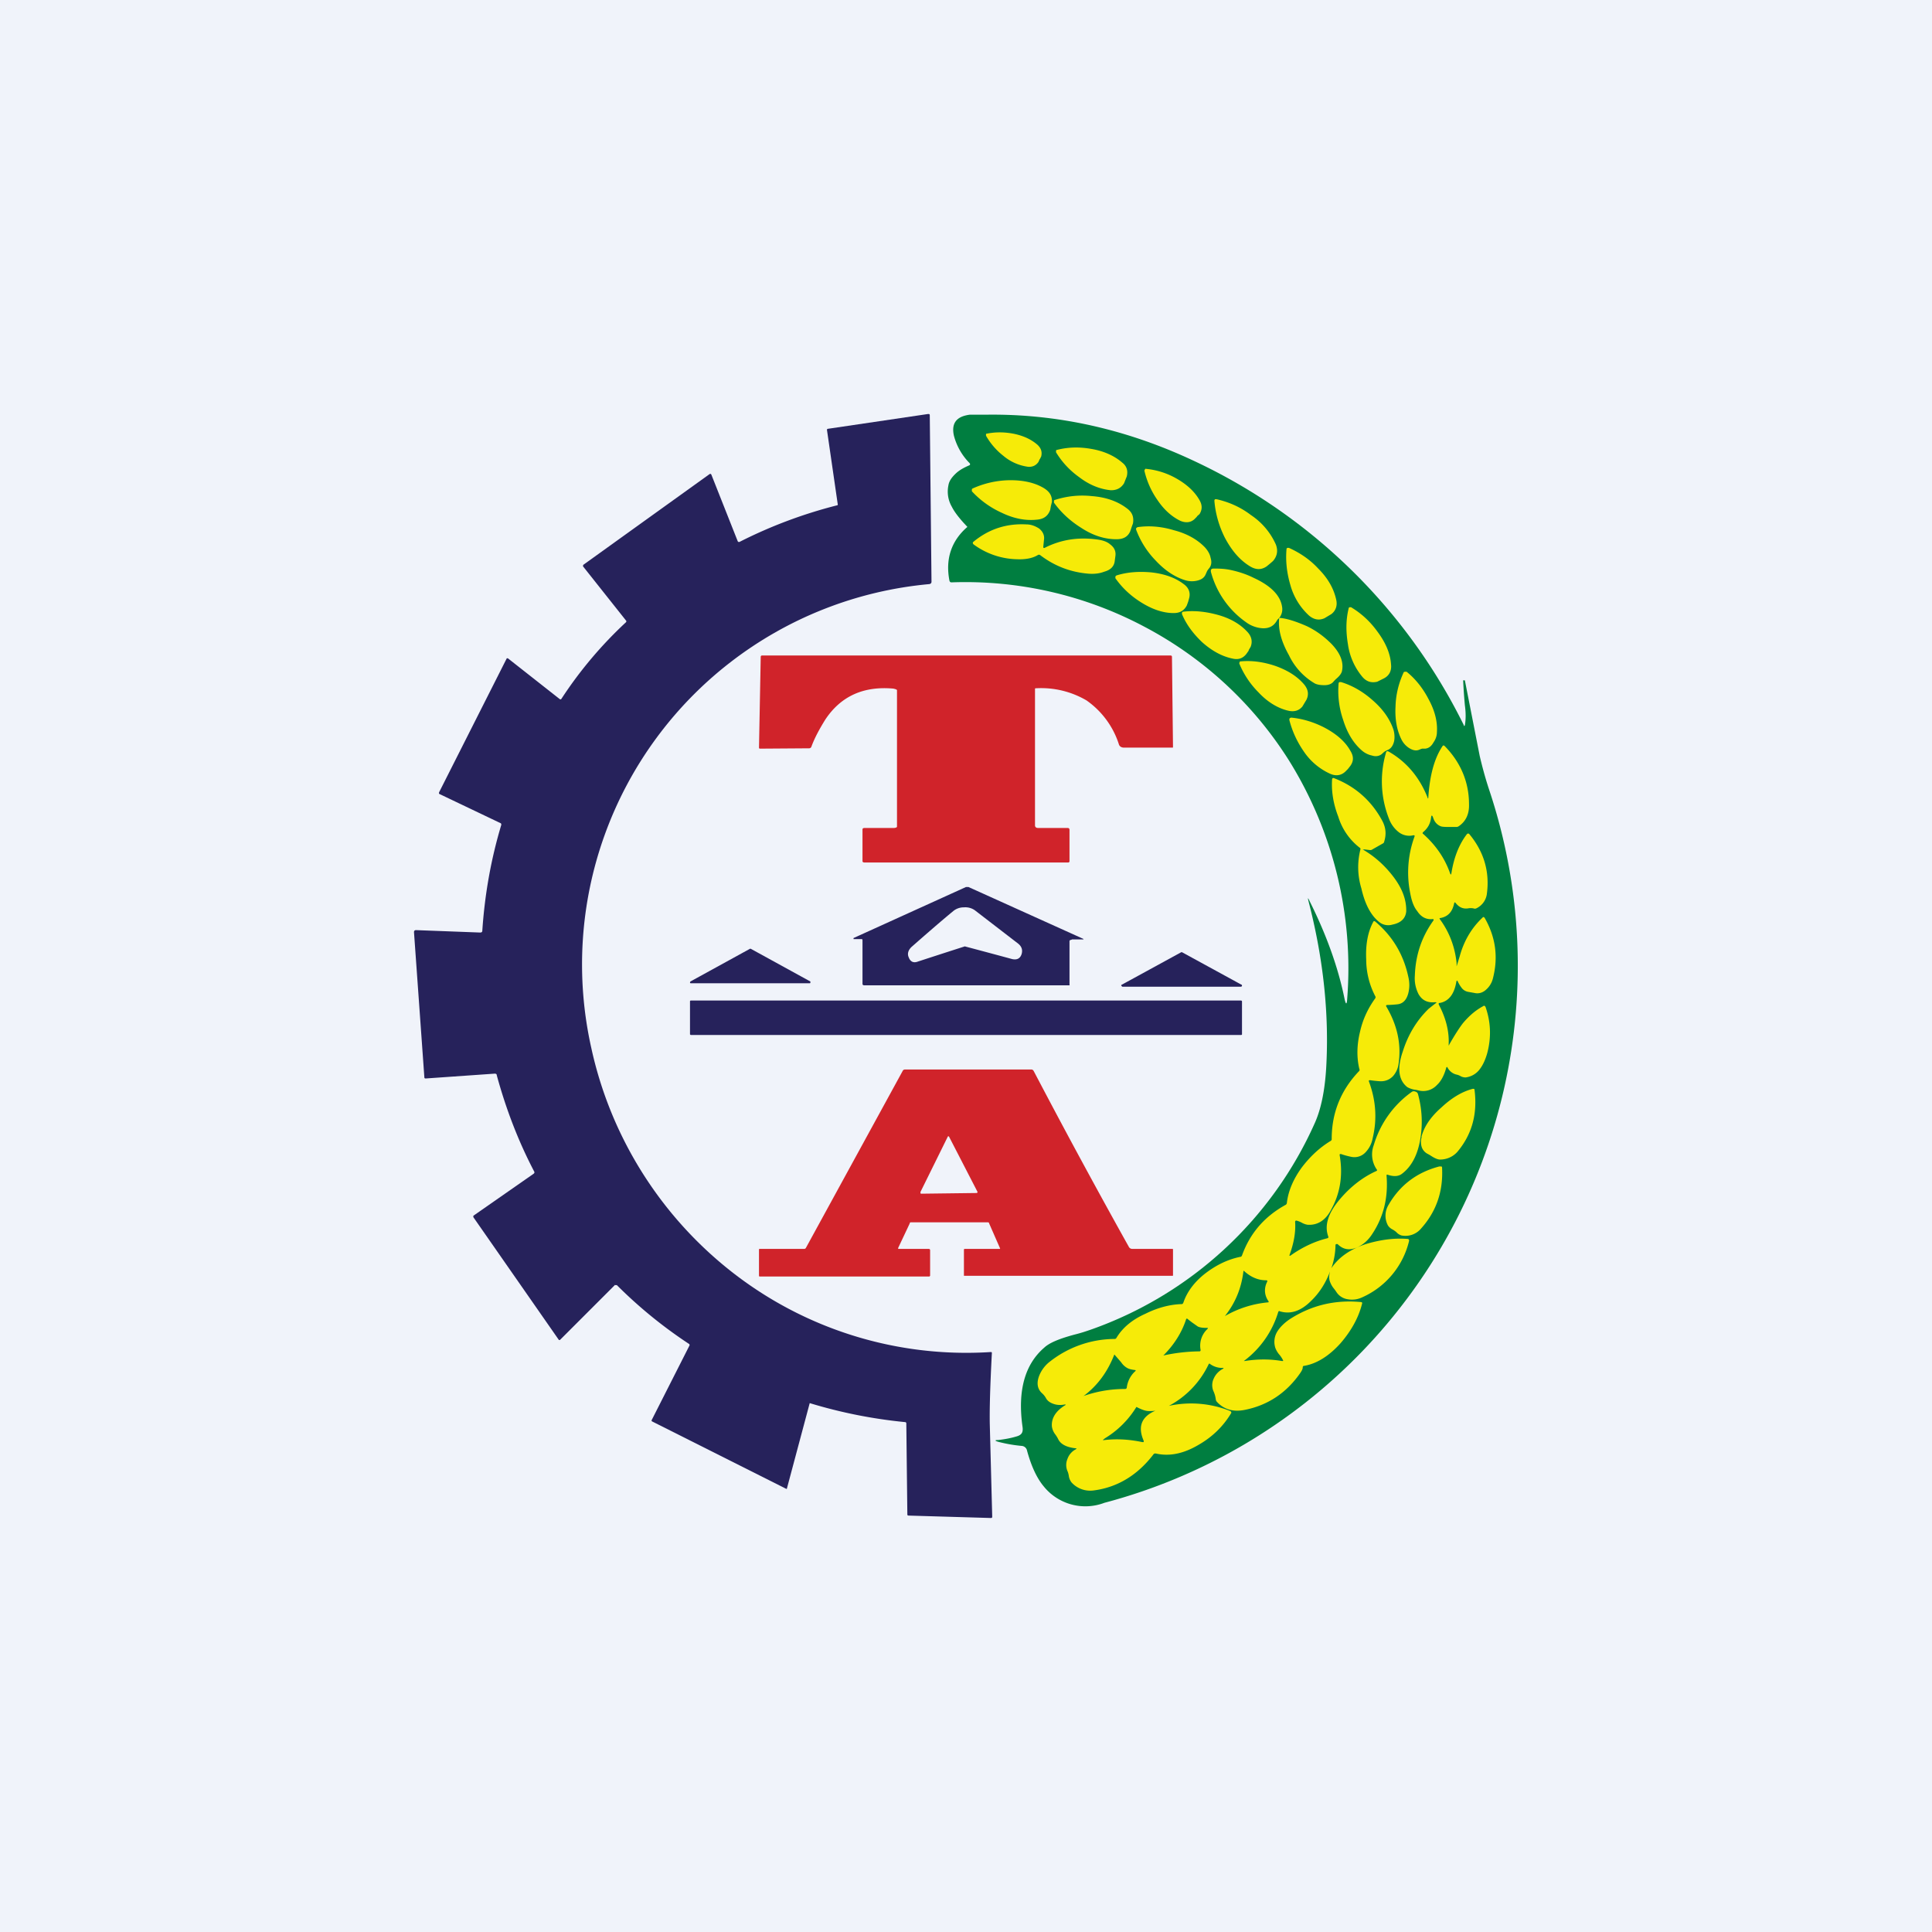 <!-- by TradingView --><svg width="56" height="56" viewBox="0 0 56 56" xmlns="http://www.w3.org/2000/svg"><path fill="#F0F3FA" d="M0 0h56v56H0z"/><path d="m17.83 37.24-1.6 1.6h-.03l-2.48-3.56v-.04l1.75-1.22c.02-.02.03-.04.01-.07-.45-.86-.81-1.79-1.08-2.78 0-.04-.03-.05-.06-.05l-2 .14c-.03 0-.04-.01-.04-.04l-.3-4.2c0-.04.02-.06.06-.06l1.86.07c.04 0 .06-.02.06-.05.07-1.05.25-2.07.55-3.07 0-.02 0-.04-.02-.05l-1.76-.84c-.03-.01-.03-.03-.02-.06l1.96-3.88h.03l1.5 1.18c.02.02.04.01.05 0a11.92 11.92 0 0 1 1.87-2.22c.02-.02.02-.04 0-.06l-1.23-1.55c-.02-.02-.01-.04 0-.06l3.66-2.63c.03-.01.04 0 .05.02l.76 1.92c.01.03.04.04.07.02.89-.45 1.82-.8 2.8-1.05.03 0 .04-.02.03-.05l-.31-2.14c0-.01 0-.02.02-.03L26.9 12c.03 0 .05 0 .05.04l.05 4.82c0 .04-.02.06-.06.07a11.07 11.07 0 0 0-9.8 13.45 11.3 11.3 0 0 0 4 6.43 11.02 11.02 0 0 0 7.57 2.38c.03 0 .04 0 .04.03-.05.94-.07 1.64-.06 2.08l.07 2.66c0 .03-.01.04-.04.04l-2.38-.07c-.03 0-.04-.01-.04-.04l-.03-2.63c0-.02-.01-.04-.04-.04a14.2 14.2 0 0 1-2.76-.55l-.66 2.47c0 .02-.01.02-.03.01L18.9 41.2c-.01-.01-.02-.02-.01-.04l1.1-2.17-.01-.03a13.31 13.31 0 0 1-2.1-1.71h-.05Z" fill="#26225B"/><path d="M38.97 28.94c.04.19.07.19.08 0a11.39 11.39 0 0 0-1.69-6.9 11.02 11.02 0 0 0-4.2-3.88 11.06 11.06 0 0 0-5.58-1.28c-.04 0-.05-.02-.06-.05-.12-.62.05-1.14.5-1.54.02-.01.02-.03 0-.04-.2-.21-.35-.4-.43-.56a.88.88 0 0 1-.1-.62c.02-.13.1-.24.23-.36.1-.09.23-.16.37-.22.03-.01.04-.04.01-.07a1.77 1.77 0 0 1-.45-.79c-.08-.36.07-.56.46-.61h.47c2.06-.03 4.08.42 6.05 1.35a16.52 16.52 0 0 1 7.8 7.65c0 .03.02.03.03 0 .03-.17.03-.36 0-.58a15.93 15.93 0 0 1-.05-.72h.05l.43 2.19c.07.3.16.64.28 1a16.1 16.1 0 0 1-11.16 20.65 1.55 1.55 0 0 1-1.76-.48c-.2-.24-.36-.59-.48-1.03a.17.17 0 0 0-.16-.14 4.2 4.2 0 0 1-.68-.12c-.1-.03-.1-.05 0-.05.18-.02.35-.05.52-.1.08-.02.13-.05.16-.09.03-.04.04-.1.03-.18-.15-1.05.06-1.82.63-2.31.15-.14.44-.26.89-.38.2-.05.34-.1.43-.13a11.17 11.17 0 0 0 6.53-6.02c.17-.39.28-.91.32-1.57.09-1.56-.08-3.17-.51-4.83-.03-.12-.02-.12.03-.01.5 1 .83 1.94 1.01 2.82Z" fill="#007E40"/><path d="m30.14 13.3-.04.09c-.07.1-.17.15-.3.14a1.4 1.4 0 0 1-.72-.32 1.98 1.98 0 0 1-.5-.58v-.04c0-.01 0-.02.02-.02.25-.05.5-.05.77 0 .3.06.53.17.71.33.1.1.13.2.1.33l-.04.08ZM32.62 13.91a4 4 0 0 1-.04.1c-.09.14-.21.2-.38.2-.31-.03-.62-.15-.92-.38-.28-.2-.5-.44-.67-.72v-.04c0-.02.01-.03.03-.03.31-.08.64-.09.98-.03.37.06.68.2.91.4.13.1.17.24.13.4l-.04.1ZM34.7 14.97l-.08.08c-.11.1-.25.11-.4.05-.25-.12-.48-.32-.68-.62-.18-.26-.3-.54-.37-.84l.02-.04c.01-.01.02-.02.03-.01.3.03.6.12.88.28.3.17.53.38.67.63.08.14.08.27 0 .4l-.08.07ZM30.46 14.67a2.3 2.3 0 0 1-.02.11c-.06.17-.18.26-.36.28-.33.04-.68-.02-1.05-.2a2.68 2.68 0 0 1-.86-.62v-.04c0-.02 0-.03.02-.04a2.7 2.7 0 0 1 1.03-.24c.4-.01.76.06 1.04.23.16.1.24.22.23.4l-.03.12ZM32.8 15.28a3.3 3.3 0 0 1-.04.12c-.07.16-.2.23-.4.23-.33 0-.67-.1-1.02-.33-.32-.2-.58-.44-.79-.73v-.05c0-.02.02-.03.03-.03.34-.11.7-.15 1.07-.11.4.03.75.15 1.02.36.15.11.2.25.17.43l-.04.11ZM35.22 14.47h.04c.36.08.7.23 1 .46a2 2 0 0 1 .72.85c.07.18.04.34-.08.48a3.97 3.97 0 0 1-.19.16c-.15.1-.3.1-.47 0-.3-.18-.54-.46-.74-.84-.17-.34-.27-.7-.3-1.06 0-.02 0-.03.02-.05ZM30.28 15.88c.47-.24.98-.32 1.54-.24.14.02.27.06.36.14.12.09.17.2.15.34l-.02.15c-.02.15-.12.25-.3.3-.13.05-.27.07-.44.06-.53-.04-1-.22-1.42-.54a.06.06 0 0 0-.07 0c-.15.09-.35.13-.6.12a2.2 2.2 0 0 1-1.26-.43c-.03-.03-.03-.06 0-.08.45-.37.96-.53 1.53-.5.14 0 .26.05.37.12.11.09.16.2.14.33l-.02.2c0 .03.01.04.04.03ZM34.99 16.55l-.04.09c-.04.1-.12.16-.25.19a.65.65 0 0 1-.34-.01c-.3-.09-.59-.28-.86-.57a2.57 2.57 0 0 1-.57-.9v-.04l.04-.03c.34-.05.7-.02 1.06.09.39.1.69.28.9.5.08.09.14.19.16.3.04.13.02.23-.05.31a.74.74 0 0 0-.05.07ZM38.49 17.86l-.1.06c-.16.07-.31.04-.45-.08a1.88 1.88 0 0 1-.54-.89c-.1-.34-.14-.69-.11-1.03 0-.01 0-.03.03-.04h.04c.31.14.6.33.85.6.28.28.45.58.52.9.04.17-.01.32-.14.42l-.1.06ZM37.08 17.91l-.03.03a.16.16 0 0 0-.04.05c-.09.16-.23.23-.42.22a.9.9 0 0 1-.48-.18 2.6 2.6 0 0 1-1.01-1.45c-.01-.06 0-.09.06-.1.15 0 .34 0 .55.05.22.05.43.12.63.22.5.23.77.51.82.83a.4.4 0 0 1-.08.33ZM34.44 17.44l-.04.11c-.08.15-.2.22-.38.22-.31 0-.63-.11-.96-.32-.3-.19-.54-.42-.73-.69v-.04c0-.02.02-.03.03-.04.32-.1.65-.12 1-.09.38.04.7.15.95.34.14.1.2.24.16.4l-.03.11ZM40.02 19.71l-.1.05c-.17.04-.31 0-.43-.14a1.88 1.88 0 0 1-.42-.95c-.06-.36-.06-.7.02-1.03 0-.02.01-.03.03-.04h.04c.3.18.55.41.76.7.24.32.38.64.4.96.02.18-.05.32-.2.4l-.1.05ZM36.2 18.85l-.07.1c-.1.13-.23.18-.4.14-.3-.06-.6-.22-.89-.48-.25-.24-.45-.5-.58-.81v-.04c.01-.02.02-.03.04-.03.32-.04.66 0 .99.09.37.1.66.27.87.5.12.13.15.28.09.43l-.06.1Z" fill="#F6EB08"/><path d="M37.08 17.91c.2.01.48.1.8.24.27.13.5.3.71.51.26.27.36.53.31.78-.01.07-.07.15-.15.22a.82.82 0 0 0-.1.1c-.06.07-.15.1-.26.1-.1 0-.2-.01-.28-.05a1.89 1.89 0 0 1-.75-.82c-.23-.41-.32-.77-.28-1.08ZM37.81 20.38l-.06.1c-.1.12-.24.16-.41.12-.3-.07-.6-.25-.86-.53a2.57 2.57 0 0 1-.56-.84l.01-.04c.01-.02.02-.02.04-.02.33-.03.66.02.99.13.37.13.65.31.85.55.11.14.13.28.06.43l-.06.1Z" fill="#F6EB08"/><path d="M30.03 19.95c-.02 0-.03 0-.03.02v3.95c0 .06.04.08.1.08h.85c.03 0 .05.02.05.05v.91c0 .03-.02.04-.04.04h-5.9c-.03 0-.06-.01-.06-.04v-.92c0-.03.03-.04.05-.04h.85c.03 0 .1-.01.1-.04v-3.95c0-.03-.07-.04-.1-.05-.87-.08-1.53.22-1.98.9-.16.26-.3.51-.4.78a.07.07 0 0 1-.07.05l-1.42.01c-.02 0-.03-.01-.03-.03l.05-2.63c0-.03.02-.04.04-.04h11.84c.02 0 .04.01.04.04l.03 2.61c0 .02 0 .02-.02.02h-1.4c-.07 0-.13-.03-.15-.1a2.47 2.47 0 0 0-.94-1.27 2.6 2.6 0 0 0-1.46-.35Z" fill="#D0232A"/><path d="M40.72 19.47h.05c.25.2.47.47.64.8.18.33.26.65.24.95 0 .1-.03.2-.1.3-.06.11-.14.17-.24.18h-.09a.76.76 0 0 0-.08.03c-.09.04-.19.02-.3-.05a.63.63 0 0 1-.21-.23c-.14-.27-.2-.6-.18-.97.01-.37.1-.7.24-1l.03-.01ZM38.83 19.77h.04c.33.1.64.28.92.53.3.26.5.55.6.85.03.1.04.22.02.33-.03.13-.09.22-.19.26a.7.7 0 0 0-.08.04.69.69 0 0 0-.07.06c-.07.07-.18.1-.3.06a.65.65 0 0 1-.3-.15c-.24-.21-.42-.5-.54-.89a2.57 2.57 0 0 1-.13-1.05c0-.02.01-.03.03-.04ZM39.07 22.29l-.08.08c-.12.11-.27.13-.43.06a1.83 1.83 0 0 1-.77-.65c-.2-.29-.34-.6-.42-.92l.01-.04.04-.02c.33.03.66.13.97.29.34.18.6.4.75.67.1.16.1.3 0 .44l-.07.09Z" fill="#F6EB08"/><path d="M42 30.29c.16-.28.3-.5.41-.64.17-.2.35-.36.57-.48.04-.03.06-.02.08.02.15.43.17.87.05 1.33-.05.18-.12.34-.21.46a.6.6 0 0 1-.42.25c-.04 0-.1-.01-.15-.04a.36.36 0 0 0-.1-.04c-.1-.02-.2-.08-.27-.2-.01-.03-.03-.03-.04 0-.06.22-.15.39-.27.5a.54.54 0 0 1-.52.16 1.9 1.9 0 0 0-.09-.02.64.64 0 0 1-.25-.08c-.25-.2-.3-.54-.13-1.03.15-.48.4-.9.75-1.24l.19-.15c.05-.03.05-.04-.01-.04-.22.02-.37-.06-.47-.23a1 1 0 0 1-.11-.54c.02-.6.2-1.13.54-1.6.01-.03 0-.04-.02-.04-.19.02-.34-.06-.45-.23-.1-.12-.16-.29-.2-.5a3.03 3.03 0 0 1 .12-1.66c.01-.03 0-.04-.03-.04a.5.5 0 0 1-.44-.1.88.88 0 0 1-.27-.38 2.95 2.95 0 0 1-.09-1.9c.01-.06.04-.07.09-.04.52.3.89.75 1.12 1.33 0 .03.02.03.02 0 .04-.63.17-1.13.41-1.49.02-.03.04-.03.07 0 .45.46.7 1.03.7 1.68.01.28-.09.5-.3.64a.12.12 0 0 1-.07.02h-.15c-.14 0-.25 0-.3-.02-.1-.04-.18-.12-.22-.25-.03-.08-.05-.08-.06 0-.02.18-.1.31-.23.42-.02.02-.02.04 0 .05.37.33.63.71.78 1.14.02.05.03.05.04 0 .07-.45.22-.83.44-1.12.03-.04.06-.04.09 0 .41.5.58 1.07.5 1.7a.54.54 0 0 1-.31.44.1.1 0 0 1-.08 0 .45.45 0 0 0-.16 0c-.14.02-.26-.03-.36-.16-.02-.02-.03-.02-.04.01-.05.25-.18.39-.4.43-.03 0-.03.01-.01.04.27.37.43.79.48 1.26v.1c.02 0 .02 0 0 0l.09-.29c.12-.44.34-.82.66-1.12.02-.03.04-.02.06 0 .33.57.4 1.16.24 1.77a.63.63 0 0 1-.2.32c-.1.09-.22.12-.34.09l-.17-.03a.3.3 0 0 1-.18-.1.9.9 0 0 1-.12-.19c-.02-.05-.04-.05-.05.01-.06.35-.22.55-.47.6-.04 0-.05.02-.03.06.2.38.3.77.28 1.15 0 .03 0 .03.02 0Z" fill="#F6EB08"/><path d="M39.53 24.64c.32.19.6.44.84.75.28.36.4.7.39 1.03-.02.2-.15.33-.4.38a.42.42 0 0 1-.35-.05c-.25-.18-.44-.51-.55-1a2.1 2.1 0 0 1-.03-1.12c.01-.03 0-.05-.02-.06a1.8 1.8 0 0 1-.62-.9c-.14-.36-.2-.72-.18-1.06 0-.06.03-.07.07-.05.61.24 1.07.65 1.38 1.22.11.2.13.4.06.62 0 .02-.02.04-.04.05l-.3.17a.1.1 0 0 1-.07.02l-.17-.02c-.05 0-.05 0 0 .02Z" fill="#F6EB08"/><path d="M31.06 27.24c-.02 0-.06.01-.06.04v1.24c0 .03.01.04-.01.04h-5.94c-.02 0-.05-.01-.05-.04v-1.25c0-.03 0-.05-.03-.05H24.74v-.03L28 25.71h.07l3.3 1.49c.05.02.05.03 0 .03h-.3Zm-3.1.19a243.42 243.42 0 0 1 1.38.37c.14.03.23-.02.27-.14.04-.13 0-.23-.1-.31l-1.26-.97a.48.48 0 0 0-.31-.08.48.48 0 0 0-.3.1c-.4.33-.8.68-1.21 1.04-.1.09-.14.2-.09.31.05.13.14.17.27.12a246.38 246.38 0 0 1 1.36-.44Z" fill="#26225B"/><path d="M38.59 36.76c.2-.3.52-.54 1-.7.4-.12.8-.18 1.2-.15.05 0 .06.03.05.07a2.4 2.4 0 0 1-1.37 1.63.68.68 0 0 1-.4.05.47.47 0 0 1-.34-.22 1.71 1.71 0 0 0-.09-.12.7.7 0 0 1-.1-.2.45.45 0 0 1 .01-.25v-.01c-.13.34-.31.62-.55.85-.3.3-.6.39-.9.3-.03-.02-.04 0-.05.02a2.76 2.76 0 0 1-.97 1.4c-.03.02-.03.02 0 .02.37-.06.73-.06 1.08 0 .03 0 .04 0 .03-.02a.78.78 0 0 0-.12-.18.66.66 0 0 1-.1-.17.57.57 0 0 1 .05-.48c.08-.13.2-.25.36-.36.62-.4 1.3-.57 2.06-.5.04 0 .05.02.04.05-.1.4-.31.78-.62 1.14-.34.38-.7.6-1.06.66-.03 0-.04.02-.04.05 0 .04-.03.1-.08.17-.4.57-.94.93-1.62 1.06-.32.06-.59-.02-.79-.24a.13.13 0 0 1-.03-.07.8.8 0 0 0-.06-.22.44.44 0 0 1 0-.38.58.58 0 0 1 .26-.28c.04-.02.03-.03 0-.03a.6.6 0 0 1-.36-.11c-.02-.02-.04-.02-.05.01a2.65 2.65 0 0 1-1.15 1.2 3.03 3.03 0 0 1 1.78.15c.03.02.04.04.02.07-.23.38-.54.68-.94.91-.44.26-.85.34-1.24.25-.03 0-.05 0-.07.03-.46.6-1.04.95-1.72 1.04a.73.73 0 0 1-.65-.23.4.4 0 0 1-.08-.19.6.6 0 0 0-.03-.12.45.45 0 0 1-.01-.37.5.5 0 0 1 .24-.28c.03-.02.03-.03 0-.03-.27-.03-.44-.12-.51-.27a.88.88 0 0 0-.08-.13.49.49 0 0 1-.1-.23c-.02-.23.1-.44.37-.61.04-.02.04-.03 0-.03-.1.02-.2.02-.3-.01-.13-.04-.2-.1-.24-.17a.53.53 0 0 0-.12-.15c-.13-.12-.16-.29-.08-.5a.97.97 0 0 1 .32-.42 3.06 3.06 0 0 1 1.87-.65c.02 0 .04-.01.05-.03.18-.3.46-.53.84-.7.34-.17.7-.27 1.05-.28.03 0 .04-.02.05-.04.1-.3.31-.6.65-.86.33-.25.66-.4 1-.47.03 0 .04-.02.05-.04.23-.64.65-1.13 1.27-1.47a.07.07 0 0 0 .03-.05c.04-.35.19-.7.44-1.04.23-.3.5-.56.83-.76a.06.06 0 0 0 .03-.06c0-.76.27-1.42.8-1.97a.06.06 0 0 0 0-.06c-.08-.34-.07-.7.02-1.07.08-.36.23-.68.44-.97a.06.06 0 0 0 0-.07 2.31 2.31 0 0 1-.26-1.06c-.02-.44.05-.8.2-1.08.01-.03.03-.04.06-.02.5.42.82.95.96 1.6.04.17.04.32 0 .48-.05.19-.15.3-.31.32a3.6 3.6 0 0 1-.3.02c-.03 0-.04.02-.03.04.32.54.44 1.09.36 1.65a.66.66 0 0 1-.17.38c-.1.1-.23.15-.38.14a3.78 3.78 0 0 1-.28-.03c-.03 0-.04.01-.03.04.2.54.24 1.08.11 1.63-.03.17-.1.3-.2.41a.44.44 0 0 1-.43.14 2.16 2.16 0 0 1-.29-.08c-.03 0-.04 0-.04.03.1.57.02 1.1-.24 1.57-.16.32-.4.47-.69.45a.5.5 0 0 1-.15-.05.7.7 0 0 0-.17-.07c-.03 0-.04.01-.04.04.02.3-.04.62-.16.95-.01.03 0 .04.03.02.34-.24.7-.41 1.07-.5.02-.01.03-.02.02-.05-.12-.33 0-.7.38-1.13.3-.34.64-.6 1.02-.77.02-.01.02-.03 0-.05a.77.77 0 0 1-.08-.7 2.9 2.9 0 0 1 1.1-1.54.1.1 0 0 1 .1-.01.1.1 0 0 1 .08.07c.11.4.14.81.08 1.23-.07.5-.25.86-.54 1.08-.1.08-.24.09-.42.03-.02-.01-.03 0-.03.03.05.62-.08 1.18-.41 1.68-.12.19-.27.32-.45.4-.22.09-.4.06-.56-.1h-.03a.03.03 0 0 0-.03.03 2.1 2.1 0 0 1-.12.67Z" fill="#F6EB08"/><path d="m32.52 28.54 1.72-.94h.02l1.72.94c.02 0 .02.02.02.03 0 .02-.02.03-.03.03h-3.44l-.03-.03c0-.01 0-.03.02-.03ZM20.01 28.45l1.73-.95h.02l1.73.95v.03l-.01.02h-3.46s-.02 0-.02-.02l.01-.03ZM35.97 29H20.03c-.02 0-.03.01-.03.02v.96s.01.02.03.02h15.94c.02 0 .03-.01.03-.02v-.96s-.01-.02-.03-.02Z" fill="#26225B"/><path d="m28.98 36.2.01-.01-.32-.73c0-.02-.02-.03-.03-.03H26.4c-.02 0-.03.01-.03.03l-.34.72.01.02h.88c.02 0 .04.01.04.04v.74l-.02.02h-4.91c-.02 0-.03 0-.03-.03v-.75c0-.01 0-.02.02-.02h1.29c.02 0 .04-.01.05-.03l2.8-5.12c.01-.03.04-.05.07-.05h3.66c.03 0 .05.01.07.04a220.32 220.32 0 0 0 2.76 5.1c.02.04.06.06.1.06h1.16c.01 0 .02 0 .02.02v.74c0 .02 0 .02-.02.02h-6.04v-.76l.01-.02h1.03Zm-2.3-1.64c0 .02 0 .04.02.04l1.6-.02c.03 0 .04-.02.03-.04l-.82-1.59c-.01-.02-.03-.02-.04 0l-.79 1.6Z" fill="#D0232A"/><path d="M41.2 32.96c.07-.29.26-.58.58-.86.3-.28.6-.46.91-.54.03 0 .05 0 .05.03.09.71-.08 1.3-.5 1.8a.67.67 0 0 1-.5.22c-.06 0-.14-.03-.25-.1a1.13 1.13 0 0 0-.1-.06.35.35 0 0 1-.18-.2.5.5 0 0 1 0-.3ZM41.78 33.81c.02.01.02.03.02.06.03.67-.17 1.25-.61 1.74a.59.59 0 0 1-.57.2.34.34 0 0 1-.15-.1.84.84 0 0 0-.1-.07.34.34 0 0 1-.14-.12.6.6 0 0 1 .02-.6c.33-.57.82-.94 1.47-1.11h.06Z" fill="#F6EB08"/><path d="M35.51 38.14c.3-.38.47-.8.53-1.28 0-.03.01-.03.03-.01.19.17.4.26.63.26.03 0 .04.01.03.04-.1.2-.08.4.04.57.01.02 0 .03-.02.03a3.05 3.05 0 0 0-1.25.4l.01-.01ZM34.42 38.23l.13.1.17.12c.06.03.15.04.26.04.04 0 .04 0 .02.03a.66.66 0 0 0-.2.61c0 .03-.01.04-.04.04a5.09 5.09 0 0 0-1.04.12c.3-.3.53-.65.66-1.05.01-.02.03-.03.04-.01ZM31.4 40.47c.42-.31.71-.72.9-1.21a20.17 20.17 0 0 1 .2.23.5.5 0 0 0 .17.16c.05.03.13.05.22.06.03 0 .04.02.01.04a.77.77 0 0 0-.24.47c0 .02-.02.04-.05.04a3.62 3.62 0 0 0-1.22.21h.01ZM32.01 41.7a2.72 2.72 0 0 0 .93-.92c.15.08.27.12.35.12a1.1 1.1 0 0 0 .2-.01c-.4.17-.52.46-.34.87v.04h-.04c-.38-.08-.74-.1-1.09-.06-.06.01-.07 0 0-.04Z" fill="#007E40"/></svg>